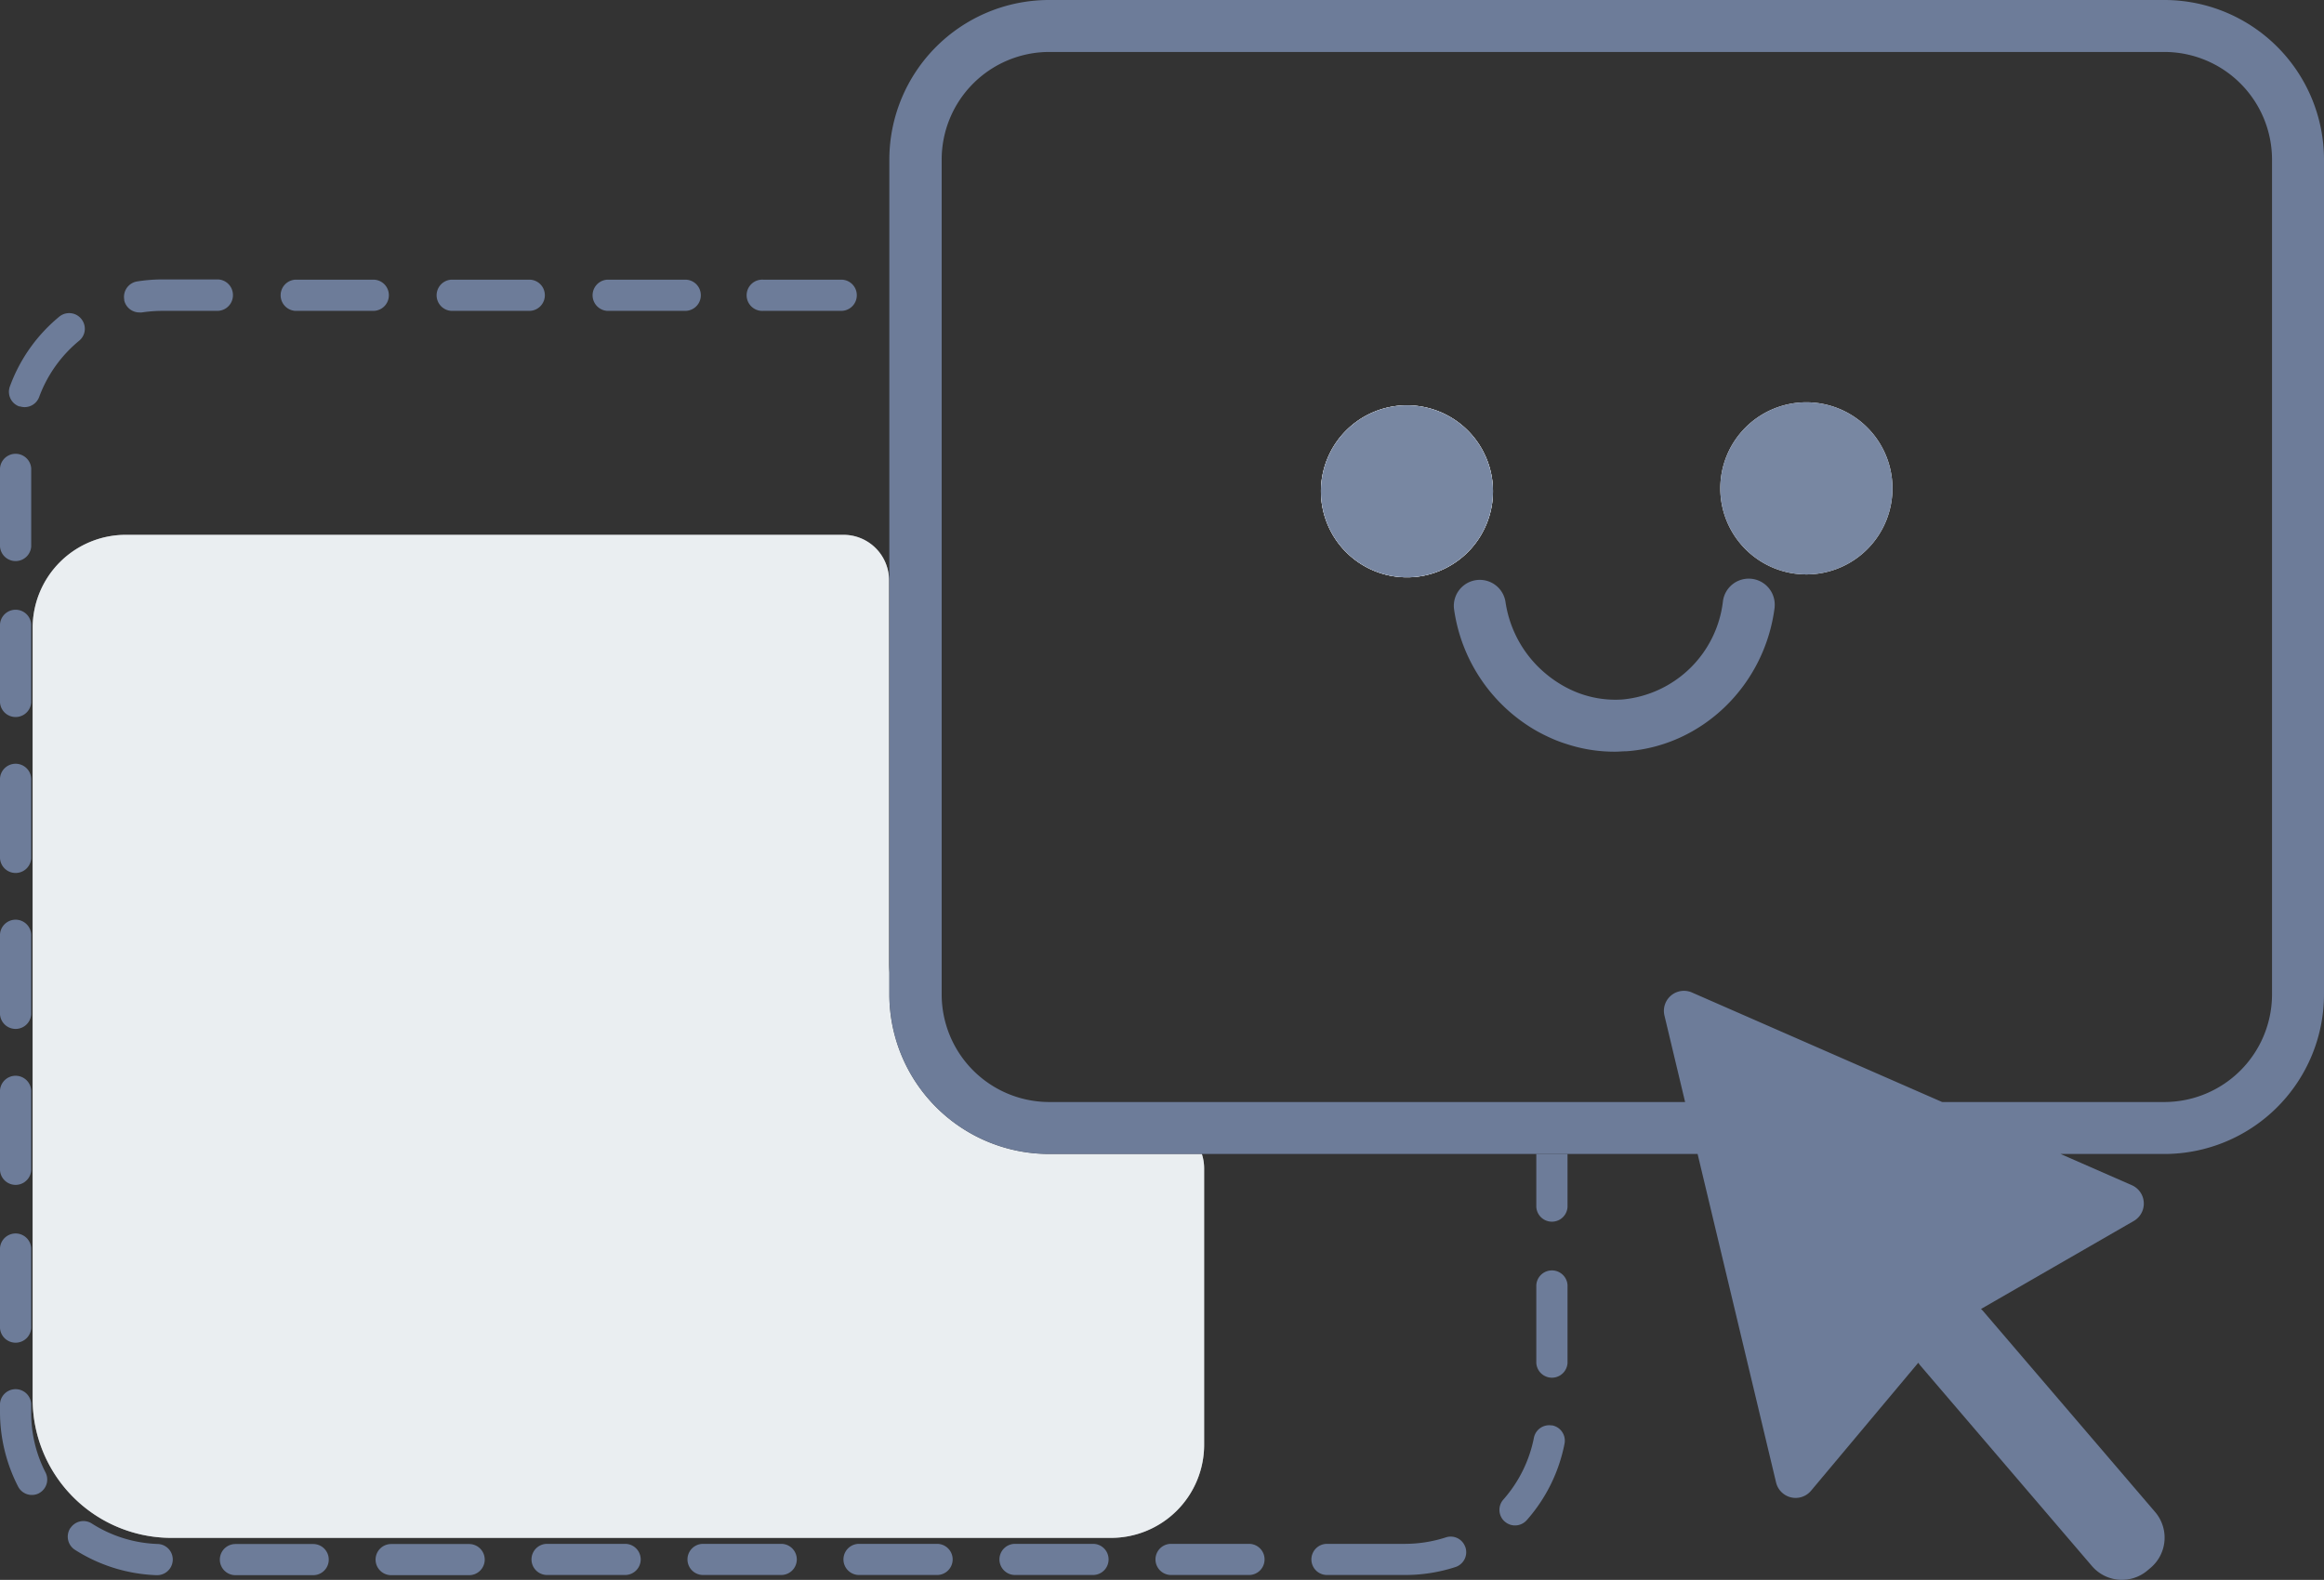 <svg xmlns="http://www.w3.org/2000/svg" viewBox="0 0 385 261.78"><rect x="0" y="0" width="385" height="261.78" fill="#333333" stroke="none"/><defs><style>.cls-1{fill:#fff;}.cls-2{fill:#6d7c99;}.cls-3{fill:#d2d9e1;opacity:0.45;}.cls-4{fill:#7887a2;}</style></defs><title>drag_drop</title><g id="Layer_2" data-name="Layer 2"><g id="Layer_1-2" data-name="Layer 1"><path class="cls-1" d="M247.33,81.32A14.25,14.25,0,1,1,233,67.16,14.25,14.25,0,0,1,247.33,81.32Z"/><path class="cls-2" d="M64.42,48.92a2.58,2.58,0,0,1-2.58,2.59H48.92a2.59,2.59,0,0,1,0-5.17H61.84A2.57,2.57,0,0,1,64.42,48.92Z"/><path class="cls-2" d="M5.17,103.46v12.92a2.59,2.59,0,0,1-5.17,0V103.46a2.59,2.59,0,0,1,5.17,0Z"/><path class="cls-2" d="M5.17,77.62V90.54a2.59,2.59,0,0,1-5.17,0V77.62a2.59,2.59,0,0,1,5.17,0Z"/><path class="cls-2" d="M5.17,129.3v12.92a2.59,2.59,0,0,1-5.17,0V129.3a2.59,2.59,0,1,1,5.17,0Z"/><path class="cls-2" d="M5.17,155.14v12.92a2.59,2.59,0,0,1-5.17,0V155.14a2.59,2.59,0,1,1,5.17,0Z"/><path class="cls-2" d="M5.17,181V193.9a2.59,2.59,0,0,1-5.17,0V181a2.59,2.59,0,1,1,5.17,0Z"/><path class="cls-2" d="M5.17,206.81v12.92a2.59,2.59,0,1,1-5.17,0V206.81a2.59,2.59,0,0,1,5.17,0Z"/><path class="cls-2" d="M241.12,259.65a26.93,26.93,0,0,1-8.37,1.32H219.83a2.58,2.58,0,1,1,0-5.16h12.92a22.09,22.09,0,0,0,6.77-1.07,2.55,2.55,0,0,1,3.19,1.51.53.53,0,0,1,.06.14A2.59,2.59,0,0,1,241.12,259.65Z"/><path class="cls-2" d="M259.18,239.23a26.88,26.88,0,0,1-6.26,12.66,2.6,2.6,0,0,1-1.94.87,2.54,2.54,0,0,1-1.7-.65l-.11-.09a2.58,2.58,0,0,1-.12-3.55,21.81,21.81,0,0,0,5.06-10.23,2.58,2.58,0,0,1,2.88-2.06l.15,0A2.58,2.58,0,0,1,259.18,239.23Z"/><path class="cls-2" d="M259.68,212.93v12.92a2.59,2.59,0,0,1-5.17,0V212.93a2.59,2.59,0,0,1,5.17,0Z"/><path class="cls-2" d="M259.68,191.21V200a2.59,2.59,0,0,1-5.17,0v-8.8Z"/><path class="cls-1" d="M199.48,193.59v45.78A15.43,15.43,0,0,1,184,254.82H28.41a23,23,0,0,1-23-23V104.07A15.43,15.43,0,0,1,20.87,88.62H139.74a7.54,7.54,0,0,1,7.54,7.54v63.28c0,.55,0,1.11.05,1.65v3.68a26.47,26.47,0,0,0,26.44,26.44H199.1A7.8,7.8,0,0,1,199.48,193.59Z"/><path class="cls-2" d="M209.49,258.39a2.57,2.57,0,0,1-2.58,2.58H194a2.58,2.58,0,1,1,0-5.16h12.92A2.57,2.57,0,0,1,209.49,258.39Z"/><path class="cls-2" d="M183.65,258.39a2.57,2.57,0,0,1-2.58,2.58H168.15a2.58,2.58,0,1,1,0-5.16h12.92A2.57,2.57,0,0,1,183.65,258.39Z"/><path class="cls-2" d="M157.82,258.39a2.58,2.58,0,0,1-2.59,2.58H142.31a2.58,2.58,0,1,1,0-5.16h12.92A2.58,2.58,0,0,1,157.82,258.39Z"/><path class="cls-2" d="M132,258.39a2.58,2.58,0,0,1-2.59,2.58H116.47a2.58,2.58,0,1,1,0-5.16h12.92A2.58,2.58,0,0,1,132,258.39Z"/><path class="cls-2" d="M106.14,258.39a2.58,2.58,0,0,1-2.59,2.58H90.63a2.58,2.58,0,1,1,0-5.16h12.92A2.58,2.58,0,0,1,106.14,258.39Z"/><path class="cls-2" d="M80.3,258.39A2.58,2.58,0,0,1,77.71,261H64.8a2.58,2.58,0,1,1,0-5.16H77.71A2.58,2.58,0,0,1,80.3,258.39Z"/><path class="cls-2" d="M54.46,258.39A2.57,2.57,0,0,1,51.88,261H39a2.58,2.58,0,1,1,0-5.16H51.88A2.57,2.57,0,0,1,54.46,258.39Z"/><path class="cls-2" d="M28.62,258.39v.08A2.59,2.59,0,0,1,26,261h-.1a26.87,26.87,0,0,1-13.48-4.2,2.59,2.59,0,0,1-.79-3.57.48.48,0,0,1,.09-.11,2.58,2.58,0,0,1,3.49-.68,21.61,21.61,0,0,0,10.88,3.39A2.57,2.57,0,0,1,28.62,258.39Z"/><path class="cls-2" d="M6.56,247.36l-.13.08A2.57,2.57,0,0,1,3,246.32,27.08,27.08,0,0,1,0,234v-1.39a2.59,2.59,0,0,1,5.17,0V234A21.53,21.53,0,0,0,7.55,244,2.56,2.56,0,0,1,6.56,247.36Z"/><path class="cls-2" d="M13.11,56.46a21.86,21.86,0,0,0-6.62,9.31,2.57,2.57,0,0,1-2.42,1.69,2.45,2.45,0,0,1-.75-.12.29.29,0,0,1-.14,0A2.57,2.57,0,0,1,1.65,64,26.92,26.92,0,0,1,9.82,52.47a2.58,2.58,0,0,1,3.63.35.94.94,0,0,1,.09.12A2.56,2.56,0,0,1,13.11,56.46Z"/><path class="cls-2" d="M141.94,48.92a2.58,2.58,0,0,1-2.58,2.59H126.44a2.59,2.59,0,1,1,0-5.17h12.92A2.57,2.57,0,0,1,141.94,48.92Z"/><path class="cls-2" d="M116.1,48.92a2.58,2.58,0,0,1-2.58,2.59H100.6a2.59,2.59,0,0,1,0-5.17h12.92A2.57,2.57,0,0,1,116.1,48.92Z"/><path class="cls-2" d="M90.26,48.92a2.58,2.58,0,0,1-2.58,2.59H74.76a2.59,2.59,0,0,1,0-5.17H87.68A2.57,2.57,0,0,1,90.26,48.92Z"/><path class="cls-2" d="M38.59,48.92A2.59,2.59,0,0,1,36,51.51H26.93a23.2,23.2,0,0,0-3.43.26,1.81,1.81,0,0,1-.4,0,2.58,2.58,0,0,1-2.52-2l0-.14a2.59,2.59,0,0,1,2.15-3,27.11,27.11,0,0,1,4.23-.33H36A2.58,2.58,0,0,1,38.59,48.92Z"/><path class="cls-3" d="M199.48,193.59v45.78A15.43,15.43,0,0,1,184,254.82H28.41a23,23,0,0,1-23-23V104.07A15.43,15.43,0,0,1,20.87,88.62H139.74a7.54,7.54,0,0,1,7.54,7.54v63.28c0,.55,0,1.11.05,1.65v3.68a26.47,26.47,0,0,0,26.44,26.44H199.1A7.8,7.8,0,0,1,199.48,193.59Z"/><path class="cls-1" d="M247.33,81.32A14.25,14.25,0,1,1,233,67.16,14.25,14.25,0,0,1,247.33,81.32Z"/><path class="cls-1" d="M313.51,80.81a14.26,14.26,0,1,1-14.36-14.15A14.26,14.26,0,0,1,313.51,80.81Z"/><path class="cls-2" d="M358.57,0H173.77a26.47,26.47,0,0,0-26.44,26.43V164.77a26.47,26.47,0,0,0,26.44,26.44H281.23l13,54.43a3.33,3.33,0,0,0,5.79,1.37l17.77-21.21a4.73,4.73,0,0,0,.43.57l28.33,33.11a6.54,6.54,0,0,0,9.23.72l.52-.44a6.54,6.54,0,0,0,.72-9.23l-28.34-33.11a5,5,0,0,0-.5-.53l25.31-14.58a3.33,3.33,0,0,0-.33-5.93l-11.8-5.17h17.16A26.47,26.47,0,0,0,385,164.77V26.43A26.46,26.46,0,0,0,358.57,0Zm17.82,164.77a17.85,17.85,0,0,1-17.82,17.83H321.74l-41.43-18.14a3.32,3.32,0,0,0-4.57,3.82l3.42,14.32H173.77A17.84,17.84,0,0,1,156,164.77V26.43A17.84,17.84,0,0,1,173.77,8.61h184.8a17.85,17.85,0,0,1,17.82,17.82Z"/><path class="cls-4" d="M247.33,81.32A14.25,14.25,0,1,1,233,67.16,14.25,14.25,0,0,1,247.33,81.32Z"/><path class="cls-4" d="M313.51,80.81a14.26,14.26,0,1,1-14.36-14.15A14.26,14.26,0,0,1,313.51,80.81Z"/><path class="cls-2" d="M294,100.58c-1.6,12.9-11.92,23-24.54,23.9-.59,0-1.17.06-1.75.07a25.33,25.33,0,0,1-8.16-1.26,21.72,21.72,0,0,1-2.44-.91c-.89-.39-1.75-.82-2.59-1.29A27.66,27.66,0,0,1,240.89,101a4.3,4.3,0,0,1,8.52-1.23,19.08,19.08,0,0,0,5.1,10.4,19.78,19.78,0,0,0,2.59,2.26,19,19,0,0,0,2.58,1.59,17.33,17.33,0,0,0,9.12,1.88,18.48,18.48,0,0,0,16.64-16.38,4.31,4.31,0,0,1,8.55,1.06Z"/></g></g></svg>